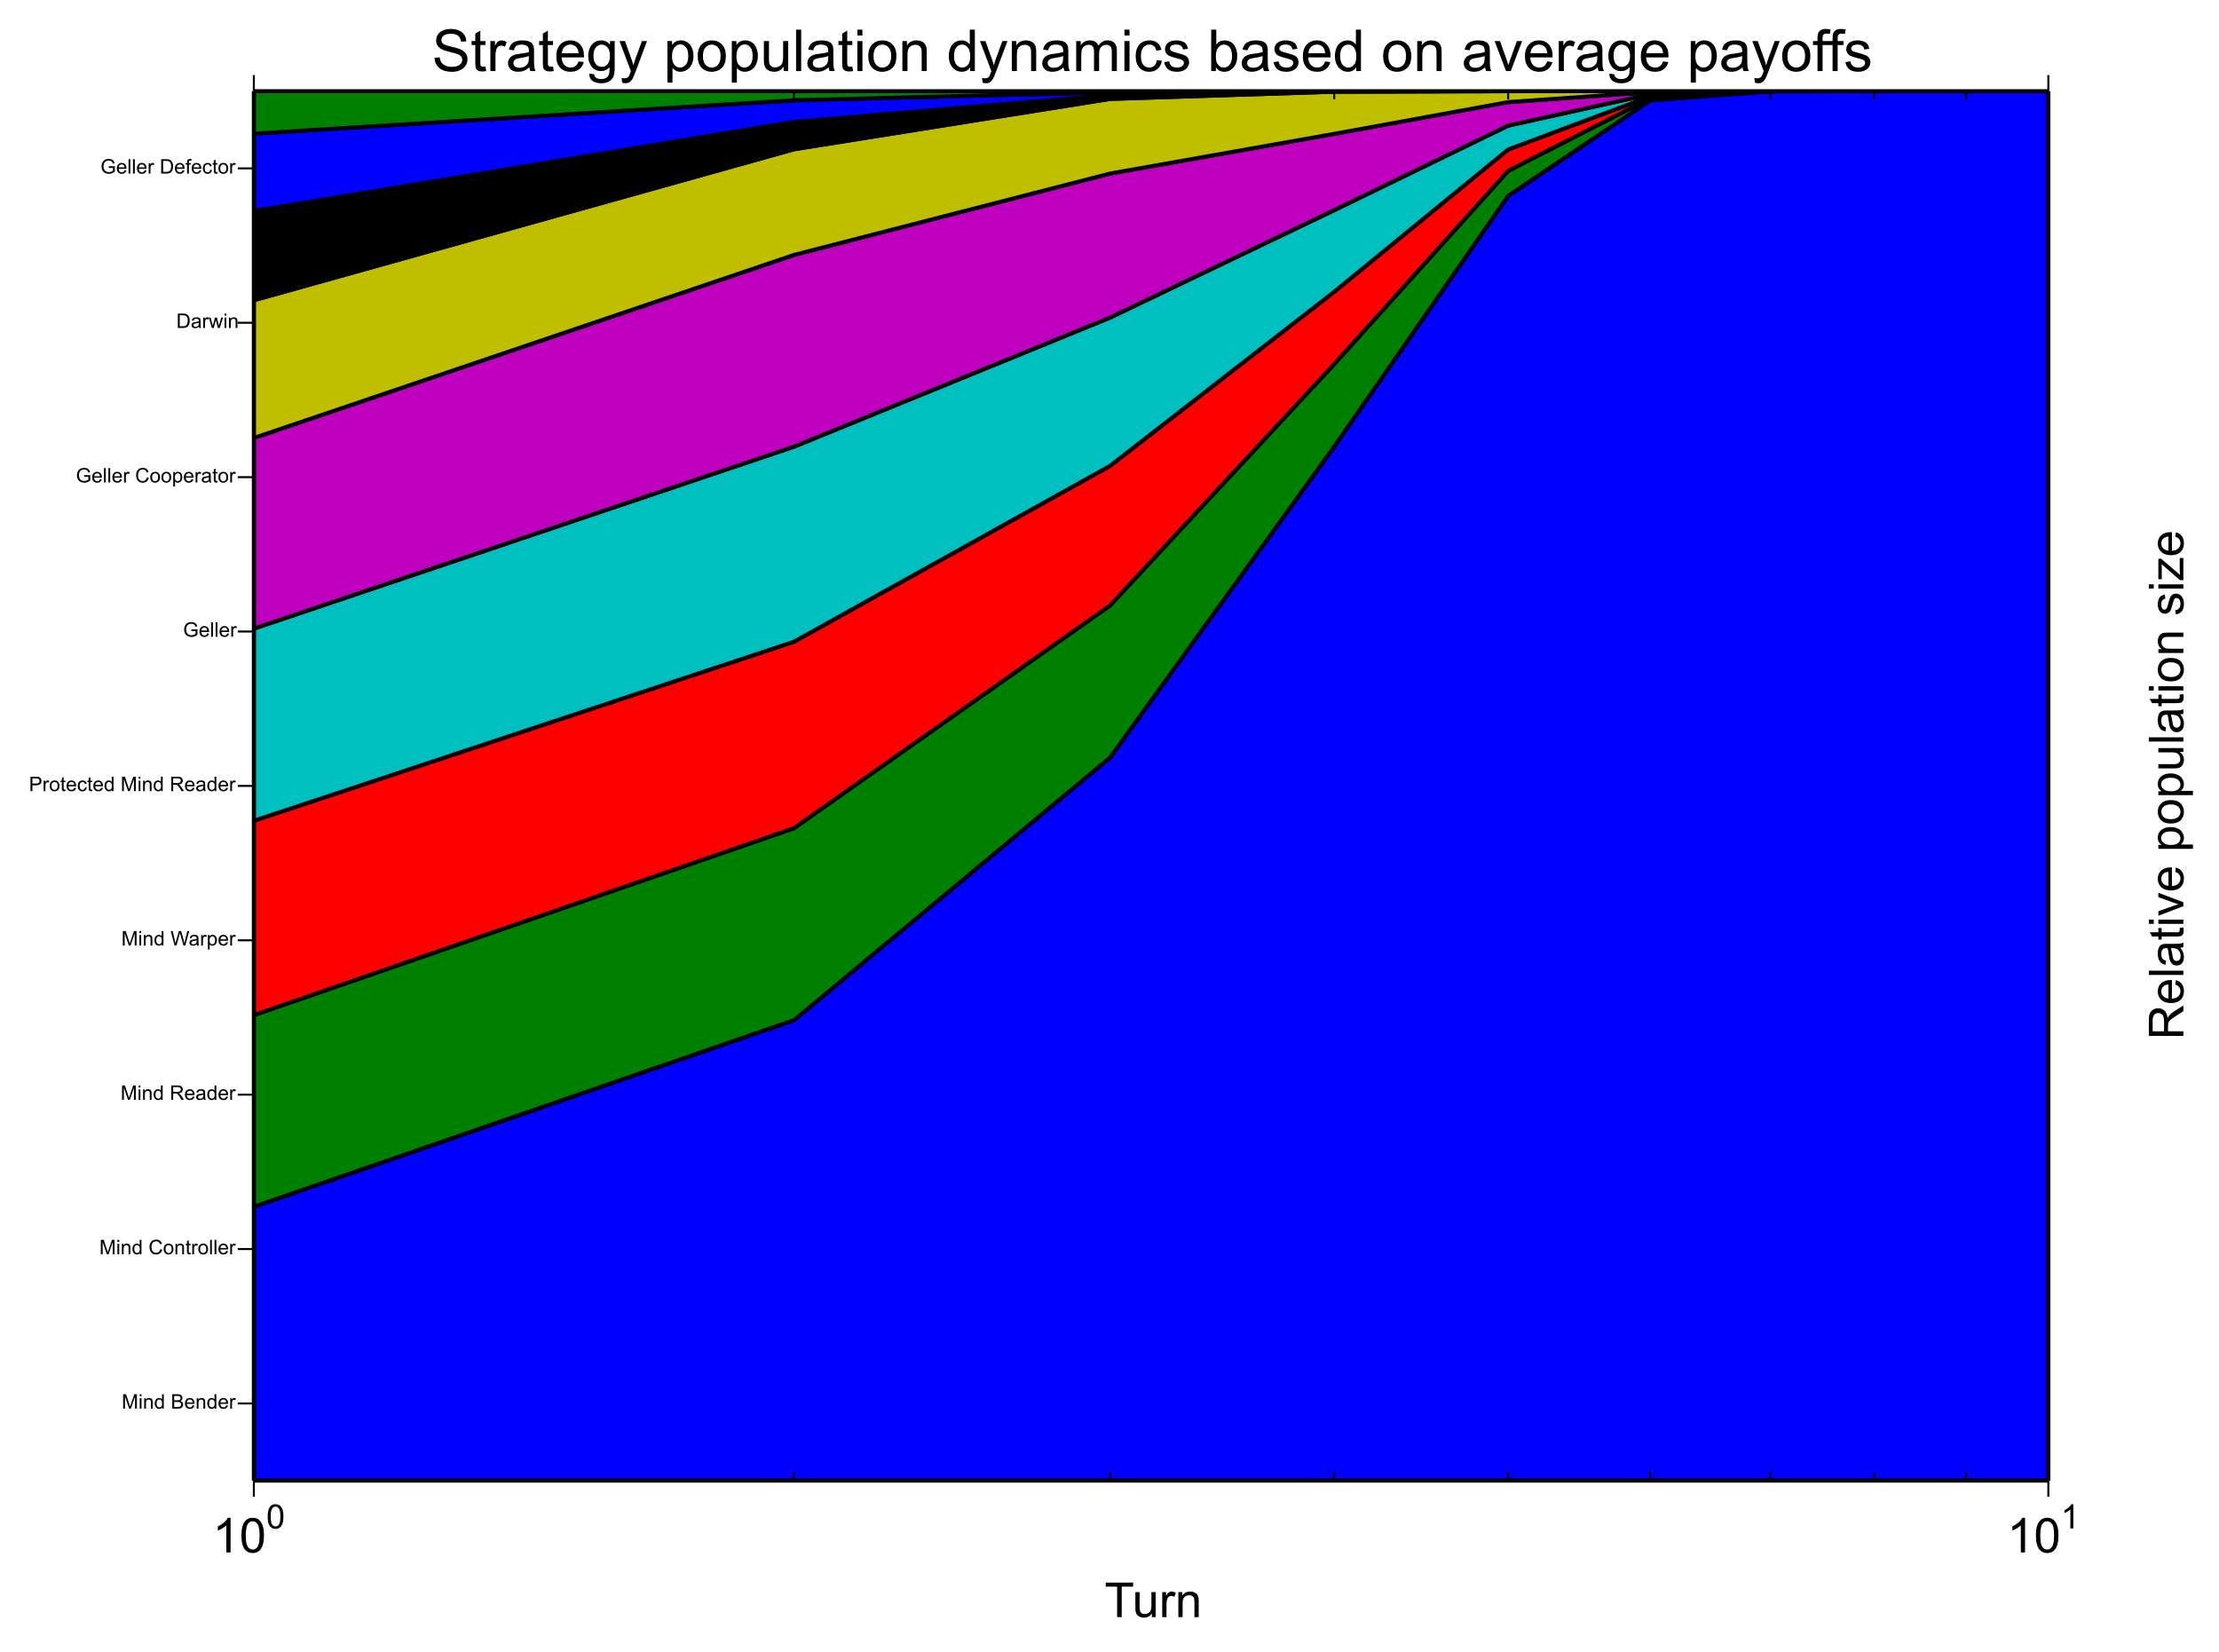 <?xml version="1.0" encoding="utf-8" standalone="no"?>
<!DOCTYPE svg PUBLIC "-//W3C//DTD SVG 1.1//EN"
  "http://www.w3.org/Graphics/SVG/1.1/DTD/svg11.dtd">
<!-- Created with matplotlib (http://matplotlib.org/) -->
<svg height="411pt" version="1.1" viewBox="0 0 552 411" width="552pt" xmlns="http://www.w3.org/2000/svg" xmlns:xlink="http://www.w3.org/1999/xlink">
 <defs>
  <style type="text/css">
*{stroke-linecap:butt;stroke-linejoin:round;}
  </style>
 </defs>
 <g id="figure_1">
  <g id="patch_1">
   <path d="
M0 411.817
L552.72 411.817
L552.72 0
L0 0
z
" style="fill:#ffffff;"/>
  </g>
  <g id="axes_1">
   <g id="patch_2">
    <path d="
M63.145 368.283
L509.545 368.283
L509.545 22.683
L63.145 22.683
z
" style="fill:#ffffff;"/>
   </g>
   <g id="PolyCollection_1">
    <defs>
     <path d="
M63.145 -43.534
L63.145 -43.534
L197.525 -43.534
L276.132 -43.534
L331.905 -43.534
L375.165 -43.534
L410.512 -43.534
L440.397 -43.534
L466.285 -43.534
L489.119 -43.534
L509.545 -43.534
L509.545 -389.134
L509.545 -389.134
L489.119 -389.134
L466.285 -389.134
L440.397 -389.117
L410.512 -386.849
L375.165 -363.099
L331.905 -300.723
L276.132 -223.374
L197.525 -158.075
L63.145 -111.655
z
" id="C0_0_e5453a6e38"/>
    </defs>
    <g clip-path="url(#p63019da60c)">
     <use style="fill:#0000ff;stroke:#000000;" x="0.0" xlink:href="#C0_0_e5453a6e38" y="411.817"/>
    </g>
   </g>
   <g id="PolyCollection_2">
    <defs>
     <path d="
M63.145 -111.655
L63.145 -111.655
L197.525 -158.075
L276.132 -223.374
L331.905 -300.723
L375.165 -363.099
L410.512 -386.849
L440.397 -389.117
L466.285 -389.134
L489.119 -389.134
L509.545 -389.134
L509.545 -389.134
L509.545 -389.134
L489.119 -389.134
L466.285 -389.134
L440.397 -389.121
L410.512 -387.384
L375.165 -369.313
L331.905 -321.261
L276.132 -261.211
L197.525 -205.823
L63.145 -159.322
z
" id="C1_0_51e14f66ff"/>
    </defs>
    <g clip-path="url(#p63019da60c)">
     <use style="fill:#008000;stroke:#000000;" x="0.0" xlink:href="#C1_0_51e14f66ff" y="411.817"/>
    </g>
   </g>
   <g id="PolyCollection_3">
    <defs>
     <path d="
M63.145 -159.322
L63.145 -159.322
L197.525 -205.823
L276.132 -261.211
L331.905 -321.261
L375.165 -369.313
L410.512 -387.384
L440.397 -389.121
L466.285 -389.134
L489.119 -389.134
L509.545 -389.134
L509.545 -389.134
L509.545 -389.134
L489.119 -389.134
L466.285 -389.134
L440.397 -389.125
L410.512 -387.859
L375.165 -374.628
L331.905 -339.246
L276.132 -295.939
L197.525 -252.202
L63.145 -207.664
z
" id="C2_0_44497f270b"/>
    </defs>
    <g clip-path="url(#p63019da60c)">
     <use style="fill:#ff0000;stroke:#000000;" x="0.0" xlink:href="#C2_0_44497f270b" y="411.817"/>
    </g>
   </g>
   <g id="PolyCollection_4">
    <defs>
     <path d="
M63.145 -207.664
L63.145 -207.664
L197.525 -252.202
L276.132 -295.939
L331.905 -339.246
L375.165 -374.628
L410.512 -387.859
L440.397 -389.125
L466.285 -389.134
L489.119 -389.134
L509.545 -389.134
L509.545 -389.134
L509.545 -389.134
L489.119 -389.134
L466.285 -389.134
L440.397 -389.129
L410.512 -388.379
L375.165 -380.562
L331.905 -359.539
L276.132 -332.807
L197.525 -300.71
L63.145 -255.448
z
" id="C3_0_5a55902396"/>
    </defs>
    <g clip-path="url(#p63019da60c)">
     <use style="fill:#00bfbf;stroke:#000000;" x="0.0" xlink:href="#C3_0_5a55902396" y="411.817"/>
    </g>
   </g>
   <g id="PolyCollection_5">
    <defs>
     <path d="
M63.145 -255.448
L63.145 -255.448
L197.525 -300.71
L276.132 -332.807
L331.905 -359.539
L375.165 -380.562
L410.512 -388.379
L440.397 -389.129
L466.285 -389.134
L489.119 -389.134
L509.545 -389.134
L509.545 -389.134
L509.545 -389.134
L489.119 -389.134
L466.285 -389.134
L440.397 -389.133
L410.512 -388.901
L375.165 -386.42
L331.905 -378.525
L276.132 -368.649
L197.525 -348.412
L63.145 -302.88
z
" id="C4_0_2b410c09b3"/>
    </defs>
    <g clip-path="url(#p63019da60c)">
     <use style="fill:#bf00bf;stroke:#000000;" x="0.0" xlink:href="#C4_0_2b410c09b3" y="411.817"/>
    </g>
   </g>
   <g id="PolyCollection_6">
    <defs>
     <path d="
M63.145 -302.88
L63.145 -302.88
L197.525 -348.412
L276.132 -368.649
L331.905 -378.525
L375.165 -386.42
L410.512 -388.901
L440.397 -389.133
L466.285 -389.134
L489.119 -389.134
L509.545 -389.134
L509.545 -389.134
L509.545 -389.134
L489.119 -389.134
L466.285 -389.134
L440.397 -389.134
L410.512 -389.134
L375.165 -389.13
L331.905 -389.009
L276.132 -387.216
L197.525 -374.693
L63.145 -337.132
z
" id="C5_0_9f25d9fcc9"/>
    </defs>
    <g clip-path="url(#p63019da60c)">
     <use style="fill:#bfbf00;stroke:#000000;" x="0.0" xlink:href="#C5_0_9f25d9fcc9" y="411.817"/>
    </g>
   </g>
   <g id="PolyCollection_7">
    <defs>
     <path d="
M63.145 -337.132
L63.145 -337.132
L197.525 -374.693
L276.132 -387.216
L331.905 -389.009
L375.165 -389.13
L410.512 -389.134
L440.397 -389.134
L466.285 -389.134
L489.119 -389.134
L509.545 -389.134
L509.545 -389.134
L509.545 -389.134
L489.119 -389.134
L466.285 -389.134
L440.397 -389.134
L410.512 -389.134
L375.165 -389.132
L331.905 -389.074
L276.132 -388.156
L197.525 -381.5
L63.145 -359.315
z
" id="C6_0_28ec4765f2"/>
    </defs>
    <g clip-path="url(#p63019da60c)">
     <use style="stroke:#000000;" x="0.0" xlink:href="#C6_0_28ec4765f2" y="411.817"/>
    </g>
   </g>
   <g id="PolyCollection_8">
    <defs>
     <path d="
M63.145 -359.315
L63.145 -359.315
L197.525 -381.5
L276.132 -388.156
L331.905 -389.074
L375.165 -389.132
L410.512 -389.134
L440.397 -389.134
L466.285 -389.134
L489.119 -389.134
L509.545 -389.134
L509.545 -389.134
L509.545 -389.134
L489.119 -389.134
L466.285 -389.134
L440.397 -389.134
L410.512 -389.134
L375.165 -389.134
L331.905 -389.124
L276.132 -388.872
L197.525 -386.881
L63.145 -378.571
z
" id="C7_0_5c79eea94f"/>
    </defs>
    <g clip-path="url(#p63019da60c)">
     <use style="fill:#0000ff;stroke:#000000;" x="0.0" xlink:href="#C7_0_5c79eea94f" y="411.817"/>
    </g>
   </g>
   <g id="PolyCollection_9">
    <defs>
     <path d="
M63.145 -378.571
L63.145 -378.571
L197.525 -386.881
L276.132 -388.872
L331.905 -389.124
L375.165 -389.134
L410.512 -389.134
L440.397 -389.134
L466.285 -389.134
L489.119 -389.134
L509.545 -389.134
L509.545 -389.134
L509.545 -389.134
L489.119 -389.134
L466.285 -389.134
L440.397 -389.134
L410.512 -389.134
L375.165 -389.134
L331.905 -389.134
L276.132 -389.134
L197.525 -389.134
L63.145 -389.134
z
" id="C8_0_eb5059c9b2"/>
    </defs>
    <g clip-path="url(#p63019da60c)">
     <use style="fill:#008000;stroke:#000000;" x="0.0" xlink:href="#C8_0_eb5059c9b2" y="411.817"/>
    </g>
   </g>
   <g id="matplotlib.axis_1">
    <g id="xtick_1">
     <g id="line2d_1">
      <defs>
       <path d="
M0 0
L0 4" id="m741efc42ff" style="stroke:#000000;stroke-width:0.5;"/>
      </defs>
      <g>
       <use style="stroke:#000000;stroke-width:0.5;" x="63.145" xlink:href="#m741efc42ff" y="368.283"/>
      </g>
     </g>
     <g id="line2d_2">
      <defs>
       <path d="
M0 0
L0 -4" id="m93b0483c22" style="stroke:#000000;stroke-width:0.5;"/>
      </defs>
      <g>
       <use style="stroke:#000000;stroke-width:0.5;" x="63.145" xlink:href="#m93b0483c22" y="22.683"/>
      </g>
     </g>
     <g id="text_1">
      <!-- $\mathdefault{10^{0}}$ -->
      <defs>
       <path d="
M4.156 35.297
Q4.156 48 6.766 55.734
Q9.375 63.484 14.516 67.672
Q19.672 71.875 27.484 71.875
Q33.25 71.875 37.594 69.547
Q41.938 67.234 44.766 62.859
Q47.609 58.5 49.219 52.219
Q50.828 45.953 50.828 35.297
Q50.828 22.703 48.234 14.969
Q45.656 7.234 40.5 3
Q35.359 -1.219 27.484 -1.219
Q17.141 -1.219 11.234 6.203
Q4.156 15.141 4.156 35.297
M13.188 35.297
Q13.188 17.672 17.312 11.828
Q21.438 6 27.484 6
Q33.547 6 37.672 11.859
Q41.797 17.719 41.797 35.297
Q41.797 52.984 37.672 58.781
Q33.547 64.594 27.391 64.594
Q21.344 64.594 17.719 59.469
Q13.188 52.938 13.188 35.297" id="ArialMT-30"/>
       <path d="
M37.25 0
L28.469 0
L28.469 56
Q25.297 52.984 20.141 49.953
Q14.984 46.922 10.891 45.406
L10.891 53.906
Q18.266 57.375 23.781 62.297
Q29.297 67.234 31.594 71.875
L37.25 71.875
z
" id="ArialMT-31"/>
      </defs>
      <g transform="translate(52.885 386.258)scale(0.12 -0.12)">
       <use transform="translate(0.0 0.906)" xlink:href="#ArialMT-31"/>
       <use transform="translate(55.615 0.906)" xlink:href="#ArialMT-30"/>
       <use transform="translate(111.23 50.688)scale(0.7)" xlink:href="#ArialMT-30"/>
      </g>
     </g>
    </g>
    <g id="xtick_2">
     <g id="line2d_3">
      <g>
       <use style="stroke:#000000;stroke-width:0.5;" x="509.545" xlink:href="#m741efc42ff" y="368.283"/>
      </g>
     </g>
     <g id="line2d_4">
      <g>
       <use style="stroke:#000000;stroke-width:0.5;" x="509.545" xlink:href="#m93b0483c22" y="22.683"/>
      </g>
     </g>
     <g id="text_2">
      <!-- $\mathdefault{10^{1}}$ -->
      <g transform="translate(499.285 386.258)scale(0.12 -0.12)">
       <use transform="translate(0.0 0.906)" xlink:href="#ArialMT-31"/>
       <use transform="translate(55.615 0.906)" xlink:href="#ArialMT-30"/>
       <use transform="translate(111.23 50.688)scale(0.7)" xlink:href="#ArialMT-31"/>
      </g>
     </g>
    </g>
    <g id="xtick_3">
     <g id="line2d_5">
      <defs>
       <path d="
M0 0
L0 -2" id="m177f7580d0" style="stroke:#000000;stroke-width:0.5;"/>
      </defs>
      <g>
       <use style="stroke:#000000;stroke-width:0.5;" x="197.525" xlink:href="#m177f7580d0" y="368.283"/>
      </g>
     </g>
     <g id="line2d_6">
      <defs>
       <path d="
M0 0
L0 2" id="m5284c7e2a0" style="stroke:#000000;stroke-width:0.5;"/>
      </defs>
      <g>
       <use style="stroke:#000000;stroke-width:0.5;" x="197.525" xlink:href="#m5284c7e2a0" y="22.683"/>
      </g>
     </g>
    </g>
    <g id="xtick_4">
     <g id="line2d_7">
      <g>
       <use style="stroke:#000000;stroke-width:0.5;" x="276.132" xlink:href="#m177f7580d0" y="368.283"/>
      </g>
     </g>
     <g id="line2d_8">
      <g>
       <use style="stroke:#000000;stroke-width:0.5;" x="276.132" xlink:href="#m5284c7e2a0" y="22.683"/>
      </g>
     </g>
    </g>
    <g id="xtick_5">
     <g id="line2d_9">
      <g>
       <use style="stroke:#000000;stroke-width:0.5;" x="331.905" xlink:href="#m177f7580d0" y="368.283"/>
      </g>
     </g>
     <g id="line2d_10">
      <g>
       <use style="stroke:#000000;stroke-width:0.5;" x="331.905" xlink:href="#m5284c7e2a0" y="22.683"/>
      </g>
     </g>
    </g>
    <g id="xtick_6">
     <g id="line2d_11">
      <g>
       <use style="stroke:#000000;stroke-width:0.5;" x="375.165" xlink:href="#m177f7580d0" y="368.283"/>
      </g>
     </g>
     <g id="line2d_12">
      <g>
       <use style="stroke:#000000;stroke-width:0.5;" x="375.165" xlink:href="#m5284c7e2a0" y="22.683"/>
      </g>
     </g>
    </g>
    <g id="xtick_7">
     <g id="line2d_13">
      <g>
       <use style="stroke:#000000;stroke-width:0.5;" x="410.512" xlink:href="#m177f7580d0" y="368.283"/>
      </g>
     </g>
     <g id="line2d_14">
      <g>
       <use style="stroke:#000000;stroke-width:0.5;" x="410.512" xlink:href="#m5284c7e2a0" y="22.683"/>
      </g>
     </g>
    </g>
    <g id="xtick_8">
     <g id="line2d_15">
      <g>
       <use style="stroke:#000000;stroke-width:0.5;" x="440.397" xlink:href="#m177f7580d0" y="368.283"/>
      </g>
     </g>
     <g id="line2d_16">
      <g>
       <use style="stroke:#000000;stroke-width:0.5;" x="440.397" xlink:href="#m5284c7e2a0" y="22.683"/>
      </g>
     </g>
    </g>
    <g id="xtick_9">
     <g id="line2d_17">
      <g>
       <use style="stroke:#000000;stroke-width:0.5;" x="466.285" xlink:href="#m177f7580d0" y="368.283"/>
      </g>
     </g>
     <g id="line2d_18">
      <g>
       <use style="stroke:#000000;stroke-width:0.5;" x="466.285" xlink:href="#m5284c7e2a0" y="22.683"/>
      </g>
     </g>
    </g>
    <g id="xtick_10">
     <g id="line2d_19">
      <g>
       <use style="stroke:#000000;stroke-width:0.5;" x="489.119" xlink:href="#m177f7580d0" y="368.283"/>
      </g>
     </g>
     <g id="line2d_20">
      <g>
       <use style="stroke:#000000;stroke-width:0.5;" x="489.119" xlink:href="#m5284c7e2a0" y="22.683"/>
      </g>
     </g>
    </g>
    <g id="text_3">
     <!-- Turn -->
     <defs>
      <path d="
M6.594 0
L6.594 51.859
L14.5 51.859
L14.5 44.484
Q20.219 53.031 31 53.031
Q35.688 53.031 39.625 51.344
Q43.562 49.656 45.516 46.922
Q47.469 44.188 48.25 40.438
Q48.734 37.984 48.734 31.891
L48.734 0
L39.938 0
L39.938 31.547
Q39.938 36.922 38.906 39.578
Q37.891 42.234 35.281 43.812
Q32.672 45.406 29.156 45.406
Q23.531 45.406 19.453 41.844
Q15.375 38.281 15.375 28.328
L15.375 0
z
" id="ArialMT-6e"/>
      <path d="
M40.578 0
L40.578 7.625
Q34.516 -1.172 24.125 -1.172
Q19.531 -1.172 15.547 0.578
Q11.578 2.344 9.641 5
Q7.719 7.672 6.938 11.531
Q6.391 14.109 6.391 19.734
L6.391 51.859
L15.188 51.859
L15.188 23.094
Q15.188 16.219 15.719 13.812
Q16.547 10.359 19.234 8.375
Q21.922 6.391 25.875 6.391
Q29.828 6.391 33.297 8.422
Q36.766 10.453 38.203 13.938
Q39.656 17.438 39.656 24.078
L39.656 51.859
L48.438 51.859
L48.438 0
z
" id="ArialMT-75"/>
      <path d="
M6.5 0
L6.5 51.859
L14.406 51.859
L14.406 44
Q17.438 49.516 20 51.266
Q22.562 53.031 25.641 53.031
Q30.078 53.031 34.672 50.203
L31.641 42.047
Q28.422 43.953 25.203 43.953
Q22.312 43.953 20.016 42.219
Q17.719 40.484 16.75 37.406
Q15.281 32.719 15.281 27.156
L15.281 0
z
" id="ArialMT-72"/>
      <path d="
M25.922 0
L25.922 63.141
L2.344 63.141
L2.344 71.578
L59.078 71.578
L59.078 63.141
L35.406 63.141
L35.406 0
z
" id="ArialMT-54"/>
     </defs>
     <g transform="translate(274.788 402.232)scale(0.12 -0.12)">
      <use xlink:href="#ArialMT-54"/>
      <use x="57.334" xlink:href="#ArialMT-75"/>
      <use x="112.949" xlink:href="#ArialMT-72"/>
      <use x="146.25" xlink:href="#ArialMT-6e"/>
     </g>
    </g>
   </g>
   <g id="matplotlib.axis_2">
    <g id="ytick_1">
     <g id="line2d_21">
      <defs>
       <path d="
M0 0
L-4 0" id="mcb0005524f" style="stroke:#000000;stroke-width:0.5;"/>
      </defs>
      <g>
       <use style="stroke:#000000;stroke-width:0.5;" x="63.145" xlink:href="#mcb0005524f" y="349.083"/>
      </g>
     </g>
    </g>
    <g id="ytick_2">
     <g id="line2d_22">
      <g>
       <use style="stroke:#000000;stroke-width:0.5;" x="63.145" xlink:href="#mcb0005524f" y="310.683"/>
      </g>
     </g>
    </g>
    <g id="ytick_3">
     <g id="line2d_23">
      <g>
       <use style="stroke:#000000;stroke-width:0.5;" x="63.145" xlink:href="#mcb0005524f" y="272.283"/>
      </g>
     </g>
    </g>
    <g id="ytick_4">
     <g id="line2d_24">
      <g>
       <use style="stroke:#000000;stroke-width:0.5;" x="63.145" xlink:href="#mcb0005524f" y="233.883"/>
      </g>
     </g>
    </g>
    <g id="ytick_5">
     <g id="line2d_25">
      <g>
       <use style="stroke:#000000;stroke-width:0.5;" x="63.145" xlink:href="#mcb0005524f" y="195.483"/>
      </g>
     </g>
    </g>
    <g id="ytick_6">
     <g id="line2d_26">
      <g>
       <use style="stroke:#000000;stroke-width:0.5;" x="63.145" xlink:href="#mcb0005524f" y="157.083"/>
      </g>
     </g>
    </g>
    <g id="ytick_7">
     <g id="line2d_27">
      <g>
       <use style="stroke:#000000;stroke-width:0.5;" x="63.145" xlink:href="#mcb0005524f" y="118.683"/>
      </g>
     </g>
    </g>
    <g id="ytick_8">
     <g id="line2d_28">
      <g>
       <use style="stroke:#000000;stroke-width:0.5;" x="63.145" xlink:href="#mcb0005524f" y="80.283"/>
      </g>
     </g>
    </g>
    <g id="ytick_9">
     <g id="line2d_29">
      <g>
       <use style="stroke:#000000;stroke-width:0.5;" x="63.145" xlink:href="#mcb0005524f" y="41.883"/>
      </g>
     </g>
    </g>
    <g id="text_4">
     <!-- Relative population size -->
     <defs>
      <path d="
M40.438 6.391
Q35.547 2.25 31.031 0.531
Q26.516 -1.172 21.344 -1.172
Q12.797 -1.172 8.203 3
Q3.609 7.172 3.609 13.672
Q3.609 17.484 5.344 20.625
Q7.078 23.781 9.891 25.688
Q12.703 27.594 16.219 28.562
Q18.797 29.25 24.031 29.891
Q34.672 31.156 39.703 32.906
Q39.75 34.719 39.75 35.203
Q39.75 40.578 37.25 42.781
Q33.891 45.75 27.25 45.75
Q21.047 45.75 18.094 43.578
Q15.141 41.406 13.719 35.891
L5.125 37.062
Q6.297 42.578 8.984 45.969
Q11.672 49.359 16.75 51.188
Q21.828 53.031 28.516 53.031
Q35.156 53.031 39.297 51.469
Q43.453 49.906 45.406 47.531
Q47.359 45.172 48.141 41.547
Q48.578 39.312 48.578 33.453
L48.578 21.734
Q48.578 9.469 49.141 6.219
Q49.703 2.984 51.375 0
L42.188 0
Q40.828 2.734 40.438 6.391
M39.703 26.031
Q34.906 24.078 25.344 22.703
Q19.922 21.922 17.672 20.938
Q15.438 19.969 14.203 18.094
Q12.984 16.219 12.984 13.922
Q12.984 10.406 15.641 8.062
Q18.312 5.719 23.438 5.719
Q28.516 5.719 32.469 7.938
Q36.422 10.156 38.281 14.016
Q39.703 17 39.703 22.797
z
" id="ArialMT-61"/>
      <path d="
M42.094 16.703
L51.172 15.578
Q49.031 7.625 43.219 3.219
Q37.406 -1.172 28.375 -1.172
Q17 -1.172 10.328 5.828
Q3.656 12.844 3.656 25.484
Q3.656 38.578 10.391 45.797
Q17.141 53.031 27.875 53.031
Q38.281 53.031 44.875 45.953
Q51.469 38.875 51.469 26.031
Q51.469 25.25 51.422 23.688
L12.75 23.688
Q13.234 15.141 17.578 10.594
Q21.922 6.062 28.422 6.062
Q33.25 6.062 36.672 8.594
Q40.094 11.141 42.094 16.703
M13.234 30.906
L42.188 30.906
Q41.609 37.453 38.875 40.719
Q34.672 45.797 27.984 45.797
Q21.922 45.797 17.797 41.75
Q13.672 37.703 13.234 30.906" id="ArialMT-65"/>
      <path d="
M1.953 0
L1.953 7.125
L34.969 45.016
Q29.344 44.734 25.047 44.734
L3.906 44.734
L3.906 51.859
L46.297 51.859
L46.297 46.047
L18.219 13.141
L12.797 7.125
Q18.703 7.562 23.875 7.562
L47.859 7.562
L47.859 0
z
" id="ArialMT-7a"/>
      <path d="
M7.859 0
L7.859 71.578
L39.594 71.578
Q49.172 71.578 54.141 69.641
Q59.125 67.719 62.109 62.828
Q65.094 57.953 65.094 52.047
Q65.094 44.438 60.156 39.203
Q55.219 33.984 44.922 32.562
Q48.688 30.766 50.641 29
Q54.781 25.203 58.5 19.484
L70.953 0
L59.031 0
L49.562 14.891
Q45.406 21.344 42.719 24.75
Q40.047 28.172 37.922 29.531
Q35.797 30.906 33.594 31.453
Q31.984 31.781 28.328 31.781
L17.328 31.781
L17.328 0
z

M17.328 39.984
L37.703 39.984
Q44.188 39.984 47.844 41.328
Q51.516 42.672 53.422 45.625
Q55.328 48.578 55.328 52.047
Q55.328 57.125 51.641 60.391
Q47.953 63.672 39.984 63.672
L17.328 63.672
z
" id="ArialMT-52"/>
      <path d="
M6.641 61.469
L6.641 71.578
L15.438 71.578
L15.438 61.469
z

M6.641 0
L6.641 51.859
L15.438 51.859
L15.438 0
z
" id="ArialMT-69"/>
      <path d="
M6.594 -19.875
L6.594 51.859
L14.594 51.859
L14.594 45.125
Q17.438 49.078 21 51.047
Q24.562 53.031 29.641 53.031
Q36.281 53.031 41.359 49.609
Q46.438 46.188 49.016 39.953
Q51.609 33.734 51.609 26.312
Q51.609 18.359 48.75 11.984
Q45.906 5.609 40.453 2.219
Q35.016 -1.172 29 -1.172
Q24.609 -1.172 21.109 0.688
Q17.625 2.547 15.375 5.375
L15.375 -19.875
z

M14.547 25.641
Q14.547 15.625 18.594 10.844
Q22.656 6.062 28.422 6.062
Q34.281 6.062 38.453 11.016
Q42.625 15.969 42.625 26.375
Q42.625 36.281 38.547 41.203
Q34.469 46.141 28.812 46.141
Q23.188 46.141 18.859 40.891
Q14.547 35.641 14.547 25.641" id="ArialMT-70"/>
      <path d="
M3.078 15.484
L11.766 16.844
Q12.5 11.625 15.844 8.844
Q19.188 6.062 25.203 6.062
Q31.25 6.062 34.172 8.516
Q37.109 10.984 37.109 14.312
Q37.109 17.281 34.516 19
Q32.719 20.172 25.531 21.969
Q15.875 24.422 12.141 26.203
Q8.406 27.984 6.469 31.125
Q4.547 34.281 4.547 38.094
Q4.547 41.547 6.125 44.5
Q7.719 47.469 10.453 49.422
Q12.5 50.922 16.031 51.969
Q19.578 53.031 23.641 53.031
Q29.734 53.031 34.344 51.266
Q38.969 49.516 41.156 46.5
Q43.359 43.5 44.188 38.484
L35.594 37.312
Q35.016 41.312 32.203 43.547
Q29.391 45.797 24.266 45.797
Q18.219 45.797 15.625 43.797
Q13.031 41.797 13.031 39.109
Q13.031 37.406 14.109 36.031
Q15.188 34.625 17.484 33.688
Q18.797 33.203 25.25 31.453
Q34.578 28.953 38.25 27.359
Q41.938 25.781 44.031 22.75
Q46.141 19.734 46.141 15.234
Q46.141 10.844 43.578 6.953
Q41.016 3.078 36.172 0.953
Q31.344 -1.172 25.25 -1.172
Q15.141 -1.172 9.844 3.031
Q4.547 7.234 3.078 15.484" id="ArialMT-73"/>
      <path d="
M6.391 0
L6.391 71.578
L15.188 71.578
L15.188 0
z
" id="ArialMT-6c"/>
      <path d="
M25.781 7.859
L27.047 0.094
Q23.344 -0.688 20.406 -0.688
Q15.625 -0.688 12.984 0.828
Q10.359 2.344 9.281 4.812
Q8.203 7.281 8.203 15.188
L8.203 45.016
L1.766 45.016
L1.766 51.859
L8.203 51.859
L8.203 64.703
L16.938 69.969
L16.938 51.859
L25.781 51.859
L25.781 45.016
L16.938 45.016
L16.938 14.703
Q16.938 10.938 17.406 9.859
Q17.875 8.797 18.922 8.156
Q19.969 7.516 21.922 7.516
Q23.391 7.516 25.781 7.859" id="ArialMT-74"/>
      <path d="
M3.328 25.922
Q3.328 40.328 11.328 47.266
Q18.016 53.031 27.641 53.031
Q38.328 53.031 45.109 46.016
Q51.906 39.016 51.906 26.656
Q51.906 16.656 48.906 10.906
Q45.906 5.172 40.156 2
Q34.422 -1.172 27.641 -1.172
Q16.75 -1.172 10.031 5.812
Q3.328 12.797 3.328 25.922
M12.359 25.922
Q12.359 15.969 16.703 11.016
Q21.047 6.062 27.641 6.062
Q34.188 6.062 38.531 11.031
Q42.875 16.016 42.875 26.219
Q42.875 35.844 38.5 40.797
Q34.125 45.75 27.641 45.75
Q21.047 45.75 16.703 40.812
Q12.359 35.891 12.359 25.922" id="ArialMT-6f"/>
      <path d="
M21 0
L1.266 51.859
L10.547 51.859
L21.688 20.797
Q23.484 15.766 25 10.359
Q26.172 14.453 28.266 20.219
L39.797 51.859
L48.828 51.859
L29.203 0
z
" id="ArialMT-76"/>
      <path id="ArialMT-20"/>
     </defs>
     <g transform="translate(543.135 258.603)rotate(-90.0)scale(0.12 -0.12)">
      <use xlink:href="#ArialMT-52"/>
      <use x="72.217" xlink:href="#ArialMT-65"/>
      <use x="127.832" xlink:href="#ArialMT-6c"/>
      <use x="150.049" xlink:href="#ArialMT-61"/>
      <use x="205.664" xlink:href="#ArialMT-74"/>
      <use x="233.447" xlink:href="#ArialMT-69"/>
      <use x="255.664" xlink:href="#ArialMT-76"/>
      <use x="305.664" xlink:href="#ArialMT-65"/>
      <use x="361.279" xlink:href="#ArialMT-20"/>
      <use x="389.062" xlink:href="#ArialMT-70"/>
      <use x="444.678" xlink:href="#ArialMT-6f"/>
      <use x="500.293" xlink:href="#ArialMT-70"/>
      <use x="555.908" xlink:href="#ArialMT-75"/>
      <use x="611.523" xlink:href="#ArialMT-6c"/>
      <use x="633.74" xlink:href="#ArialMT-61"/>
      <use x="689.355" xlink:href="#ArialMT-74"/>
      <use x="717.139" xlink:href="#ArialMT-69"/>
      <use x="739.355" xlink:href="#ArialMT-6f"/>
      <use x="794.971" xlink:href="#ArialMT-6e"/>
      <use x="850.586" xlink:href="#ArialMT-20"/>
      <use x="878.369" xlink:href="#ArialMT-73"/>
      <use x="928.369" xlink:href="#ArialMT-69"/>
      <use x="950.586" xlink:href="#ArialMT-7a"/>
      <use x="1000.586" xlink:href="#ArialMT-65"/>
     </g>
    </g>
   </g>
   <g id="patch_3">
    <path d="
M63.145 22.683
L509.545 22.683" style="fill:none;stroke:#000000;"/>
   </g>
   <g id="patch_4">
    <path d="
M509.545 368.283
L509.545 22.683" style="fill:none;stroke:#000000;"/>
   </g>
   <g id="patch_5">
    <path d="
M63.145 368.283
L509.545 368.283" style="fill:none;stroke:#000000;"/>
   </g>
   <g id="patch_6">
    <path d="
M63.145 368.283
L63.145 22.683" style="fill:none;stroke:#000000;"/>
   </g>
   <g id="text_5">
    <!-- Mind Bender -->
    <defs>
     <path d="
M7.328 0
L7.328 71.578
L34.188 71.578
Q42.391 71.578 47.344 69.406
Q52.297 67.234 55.094 62.719
Q57.906 58.203 57.906 53.266
Q57.906 48.688 55.422 44.625
Q52.938 40.578 47.906 38.094
Q54.391 36.188 57.875 31.594
Q61.375 27 61.375 20.75
Q61.375 15.719 59.25 11.391
Q57.125 7.078 54 4.734
Q50.875 2.391 46.156 1.188
Q41.453 0 34.625 0
z

M16.797 41.5
L32.281 41.5
Q38.578 41.5 41.312 42.328
Q44.922 43.406 46.75 45.891
Q48.578 48.391 48.578 52.156
Q48.578 55.719 46.875 58.422
Q45.172 61.141 41.984 62.141
Q38.812 63.141 31.109 63.141
L16.797 63.141
z

M16.797 8.453
L34.625 8.453
Q39.203 8.453 41.062 8.797
Q44.344 9.375 46.531 10.734
Q48.734 12.109 50.141 14.719
Q51.562 17.328 51.562 20.75
Q51.562 24.75 49.516 27.703
Q47.469 30.672 43.828 31.859
Q40.188 33.062 33.344 33.062
L16.797 33.062
z
" id="ArialMT-42"/>
     <path d="
M7.422 0
L7.422 71.578
L21.688 71.578
L38.625 20.906
Q40.969 13.812 42.047 10.297
Q43.266 14.203 45.844 21.781
L62.984 71.578
L75.734 71.578
L75.734 0
L66.609 0
L66.609 59.906
L45.797 0
L37.25 0
L16.547 60.938
L16.547 0
z
" id="ArialMT-4d"/>
     <path d="
M40.234 0
L40.234 6.547
Q35.297 -1.172 25.734 -1.172
Q19.531 -1.172 14.328 2.25
Q9.125 5.672 6.266 11.797
Q3.422 17.922 3.422 25.875
Q3.422 33.641 6 39.969
Q8.594 46.297 13.766 49.656
Q18.953 53.031 25.344 53.031
Q30.031 53.031 33.688 51.047
Q37.359 49.078 39.656 45.906
L39.656 71.578
L48.391 71.578
L48.391 0
z

M12.453 25.875
Q12.453 15.922 16.641 10.984
Q20.844 6.062 26.562 6.062
Q32.328 6.062 36.344 10.766
Q40.375 15.484 40.375 25.141
Q40.375 35.797 36.266 40.766
Q32.172 45.75 26.172 45.75
Q20.312 45.75 16.375 40.969
Q12.453 36.188 12.453 25.875" id="ArialMT-64"/>
    </defs>
    <g transform="translate(30.265 350.375)scale(0.05 -0.05)">
     <use xlink:href="#ArialMT-4d"/>
     <use x="83.301" xlink:href="#ArialMT-69"/>
     <use x="105.518" xlink:href="#ArialMT-6e"/>
     <use x="161.133" xlink:href="#ArialMT-64"/>
     <use x="216.748" xlink:href="#ArialMT-20"/>
     <use x="244.531" xlink:href="#ArialMT-42"/>
     <use x="311.23" xlink:href="#ArialMT-65"/>
     <use x="366.846" xlink:href="#ArialMT-6e"/>
     <use x="422.461" xlink:href="#ArialMT-64"/>
     <use x="478.076" xlink:href="#ArialMT-65"/>
     <use x="533.691" xlink:href="#ArialMT-72"/>
    </g>
   </g>
   <g id="text_6">
    <!-- Mind Controller -->
    <defs>
     <path d="
M58.797 25.094
L68.266 22.703
Q65.281 11.031 57.547 4.906
Q49.812 -1.219 38.625 -1.219
Q27.047 -1.219 19.797 3.484
Q12.547 8.203 8.766 17.141
Q4.984 26.078 4.984 36.328
Q4.984 47.516 9.25 55.828
Q13.531 64.156 21.406 68.469
Q29.297 72.797 38.766 72.797
Q49.516 72.797 56.828 67.328
Q64.156 61.859 67.047 51.953
L57.719 49.75
Q55.219 57.562 50.484 61.125
Q45.75 64.703 38.578 64.703
Q30.328 64.703 24.781 60.734
Q19.234 56.781 16.984 50.109
Q14.75 43.453 14.75 36.375
Q14.75 27.25 17.406 20.438
Q20.062 13.625 25.672 10.25
Q31.297 6.891 37.844 6.891
Q45.797 6.891 51.312 11.469
Q56.844 16.062 58.797 25.094" id="ArialMT-43"/>
    </defs>
    <g transform="translate(24.713 311.975)scale(0.05 -0.05)">
     <use xlink:href="#ArialMT-4d"/>
     <use x="83.301" xlink:href="#ArialMT-69"/>
     <use x="105.518" xlink:href="#ArialMT-6e"/>
     <use x="161.133" xlink:href="#ArialMT-64"/>
     <use x="216.748" xlink:href="#ArialMT-20"/>
     <use x="244.531" xlink:href="#ArialMT-43"/>
     <use x="316.748" xlink:href="#ArialMT-6f"/>
     <use x="372.363" xlink:href="#ArialMT-6e"/>
     <use x="427.979" xlink:href="#ArialMT-74"/>
     <use x="455.762" xlink:href="#ArialMT-72"/>
     <use x="489.062" xlink:href="#ArialMT-6f"/>
     <use x="544.678" xlink:href="#ArialMT-6c"/>
     <use x="566.895" xlink:href="#ArialMT-6c"/>
     <use x="589.111" xlink:href="#ArialMT-65"/>
     <use x="644.727" xlink:href="#ArialMT-72"/>
    </g>
   </g>
   <g id="text_7">
    <!-- Mind Reader -->
    <g transform="translate(29.989 273.575)scale(0.05 -0.05)">
     <use xlink:href="#ArialMT-4d"/>
     <use x="83.301" xlink:href="#ArialMT-69"/>
     <use x="105.518" xlink:href="#ArialMT-6e"/>
     <use x="161.133" xlink:href="#ArialMT-64"/>
     <use x="216.748" xlink:href="#ArialMT-20"/>
     <use x="244.531" xlink:href="#ArialMT-52"/>
     <use x="316.748" xlink:href="#ArialMT-65"/>
     <use x="372.363" xlink:href="#ArialMT-61"/>
     <use x="427.979" xlink:href="#ArialMT-64"/>
     <use x="483.594" xlink:href="#ArialMT-65"/>
     <use x="539.209" xlink:href="#ArialMT-72"/>
    </g>
   </g>
   <g id="text_8">
    <!-- Mind Warper -->
    <defs>
     <path d="
M20.219 0
L1.219 71.578
L10.938 71.578
L21.828 24.656
Q23.578 17.281 24.859 10.016
Q27.594 21.484 28.078 23.25
L41.703 71.578
L53.125 71.578
L63.375 35.359
Q67.234 21.875 68.953 10.016
Q70.312 16.797 72.516 25.594
L83.734 71.578
L93.266 71.578
L73.641 0
L64.5 0
L49.422 54.547
Q47.516 61.375 47.172 62.938
Q46.047 58.016 45.062 54.547
L29.891 0
z
" id="ArialMT-57"/>
    </defs>
    <g transform="translate(30.184 235.175)scale(0.05 -0.05)">
     <use xlink:href="#ArialMT-4d"/>
     <use x="83.301" xlink:href="#ArialMT-69"/>
     <use x="105.518" xlink:href="#ArialMT-6e"/>
     <use x="161.133" xlink:href="#ArialMT-64"/>
     <use x="216.748" xlink:href="#ArialMT-20"/>
     <use x="244.531" xlink:href="#ArialMT-57"/>
     <use x="335.166" xlink:href="#ArialMT-61"/>
     <use x="390.781" xlink:href="#ArialMT-72"/>
     <use x="424.082" xlink:href="#ArialMT-70"/>
     <use x="479.697" xlink:href="#ArialMT-65"/>
     <use x="535.312" xlink:href="#ArialMT-72"/>
    </g>
   </g>
   <g id="text_9">
    <!-- Protected Mind Reader -->
    <defs>
     <path d="
M40.438 19
L49.078 17.875
Q47.656 8.938 41.812 3.875
Q35.984 -1.172 27.484 -1.172
Q16.844 -1.172 10.375 5.781
Q3.906 12.75 3.906 25.734
Q3.906 34.125 6.688 40.422
Q9.469 46.734 15.156 49.875
Q20.844 53.031 27.547 53.031
Q35.984 53.031 41.359 48.75
Q46.734 44.484 48.25 36.625
L39.703 35.297
Q38.484 40.531 35.375 43.156
Q32.281 45.797 27.875 45.797
Q21.234 45.797 17.078 41.031
Q12.938 36.281 12.938 25.984
Q12.938 15.531 16.938 10.797
Q20.953 6.062 27.391 6.062
Q32.562 6.062 36.031 9.234
Q39.5 12.406 40.438 19" id="ArialMT-63"/>
     <path d="
M7.719 0
L7.719 71.578
L34.719 71.578
Q41.844 71.578 45.609 70.906
Q50.875 70.016 54.438 67.547
Q58.016 65.094 60.188 60.641
Q62.359 56.203 62.359 50.875
Q62.359 41.75 56.547 35.422
Q50.734 29.109 35.547 29.109
L17.188 29.109
L17.188 0
z

M17.188 37.547
L35.688 37.547
Q44.875 37.547 48.734 40.969
Q52.594 44.391 52.594 50.594
Q52.594 55.078 50.312 58.266
Q48.047 61.469 44.344 62.5
Q41.938 63.141 35.5 63.141
L17.188 63.141
z
" id="ArialMT-50"/>
    </defs>
    <g transform="translate(7.2 196.775)scale(0.05 -0.05)">
     <use xlink:href="#ArialMT-50"/>
     <use x="66.699" xlink:href="#ArialMT-72"/>
     <use x="100.0" xlink:href="#ArialMT-6f"/>
     <use x="155.615" xlink:href="#ArialMT-74"/>
     <use x="183.398" xlink:href="#ArialMT-65"/>
     <use x="239.014" xlink:href="#ArialMT-63"/>
     <use x="289.014" xlink:href="#ArialMT-74"/>
     <use x="316.797" xlink:href="#ArialMT-65"/>
     <use x="372.412" xlink:href="#ArialMT-64"/>
     <use x="428.027" xlink:href="#ArialMT-20"/>
     <use x="455.811" xlink:href="#ArialMT-4d"/>
     <use x="539.111" xlink:href="#ArialMT-69"/>
     <use x="561.328" xlink:href="#ArialMT-6e"/>
     <use x="616.943" xlink:href="#ArialMT-64"/>
     <use x="672.559" xlink:href="#ArialMT-20"/>
     <use x="700.342" xlink:href="#ArialMT-52"/>
     <use x="772.559" xlink:href="#ArialMT-65"/>
     <use x="828.174" xlink:href="#ArialMT-61"/>
     <use x="883.789" xlink:href="#ArialMT-64"/>
     <use x="939.404" xlink:href="#ArialMT-65"/>
     <use x="995.02" xlink:href="#ArialMT-72"/>
    </g>
   </g>
   <g id="text_10">
    <!-- Geller -->
    <defs>
     <path d="
M41.219 28.078
L41.219 36.469
L71.531 36.531
L71.531 9.969
Q64.547 4.391 57.125 1.578
Q49.703 -1.219 41.891 -1.219
Q31.344 -1.219 22.719 3.297
Q14.109 7.812 9.719 16.359
Q5.328 24.906 5.328 35.453
Q5.328 45.906 9.688 54.953
Q14.062 64.016 22.266 68.406
Q30.469 72.797 41.156 72.797
Q48.922 72.797 55.188 70.281
Q61.469 67.781 65.031 63.281
Q68.609 58.797 70.453 51.562
L61.922 49.219
Q60.297 54.688 57.906 57.812
Q55.516 60.938 51.062 62.812
Q46.625 64.703 41.219 64.703
Q34.719 64.703 29.984 62.719
Q25.25 60.75 22.344 57.516
Q19.438 54.297 17.828 50.438
Q15.094 43.797 15.094 36.031
Q15.094 26.469 18.391 20.016
Q21.688 13.578 27.984 10.453
Q34.281 7.328 41.359 7.328
Q47.516 7.328 53.375 9.688
Q59.234 12.062 62.25 14.75
L62.25 28.078
z
" id="ArialMT-47"/>
    </defs>
    <g transform="translate(45.542 158.375)scale(0.05 -0.05)">
     <use xlink:href="#ArialMT-47"/>
     <use x="77.783" xlink:href="#ArialMT-65"/>
     <use x="133.398" xlink:href="#ArialMT-6c"/>
     <use x="155.615" xlink:href="#ArialMT-6c"/>
     <use x="177.832" xlink:href="#ArialMT-65"/>
     <use x="233.447" xlink:href="#ArialMT-72"/>
    </g>
   </g>
   <g id="text_11">
    <!-- Geller Cooperator -->
    <g transform="translate(18.874 120.006)scale(0.05 -0.05)">
     <use xlink:href="#ArialMT-47"/>
     <use x="77.783" xlink:href="#ArialMT-65"/>
     <use x="133.398" xlink:href="#ArialMT-6c"/>
     <use x="155.615" xlink:href="#ArialMT-6c"/>
     <use x="177.832" xlink:href="#ArialMT-65"/>
     <use x="233.447" xlink:href="#ArialMT-72"/>
     <use x="266.748" xlink:href="#ArialMT-20"/>
     <use x="294.531" xlink:href="#ArialMT-43"/>
     <use x="366.748" xlink:href="#ArialMT-6f"/>
     <use x="422.363" xlink:href="#ArialMT-6f"/>
     <use x="477.979" xlink:href="#ArialMT-70"/>
     <use x="533.594" xlink:href="#ArialMT-65"/>
     <use x="589.209" xlink:href="#ArialMT-72"/>
     <use x="622.51" xlink:href="#ArialMT-61"/>
     <use x="678.125" xlink:href="#ArialMT-74"/>
     <use x="705.908" xlink:href="#ArialMT-6f"/>
     <use x="761.523" xlink:href="#ArialMT-72"/>
    </g>
   </g>
   <g id="text_12">
    <!-- Darwin -->
    <defs>
     <path d="
M16.156 0
L0.297 51.859
L9.375 51.859
L17.625 21.922
L20.703 10.797
Q20.906 11.625 23.391 21.484
L31.641 51.859
L40.672 51.859
L48.438 21.781
L51.031 11.859
L54 21.875
L62.891 51.859
L71.438 51.859
L55.219 0
L46.094 0
L37.844 31.062
L35.844 39.891
L25.344 0
z
" id="ArialMT-77"/>
     <path d="
M7.719 0
L7.719 71.578
L32.375 71.578
Q40.719 71.578 45.125 70.562
Q51.266 69.141 55.609 65.438
Q61.281 60.641 64.078 53.188
Q66.891 45.75 66.891 36.188
Q66.891 28.031 64.984 21.734
Q63.094 15.438 60.109 11.297
Q57.125 7.172 53.578 4.797
Q50.047 2.438 45.047 1.219
Q40.047 0 33.547 0
z

M17.188 8.453
L32.469 8.453
Q39.547 8.453 43.578 9.766
Q47.609 11.078 50 13.484
Q53.375 16.844 55.25 22.531
Q57.125 28.219 57.125 36.328
Q57.125 47.562 53.438 53.594
Q49.75 59.625 44.484 61.672
Q40.672 63.141 32.234 63.141
L17.188 63.141
z
" id="ArialMT-44"/>
    </defs>
    <g transform="translate(43.852 81.575)scale(0.05 -0.05)">
     <use xlink:href="#ArialMT-44"/>
     <use x="72.217" xlink:href="#ArialMT-61"/>
     <use x="127.832" xlink:href="#ArialMT-72"/>
     <use x="161.133" xlink:href="#ArialMT-77"/>
     <use x="233.35" xlink:href="#ArialMT-69"/>
     <use x="255.566" xlink:href="#ArialMT-6e"/>
    </g>
   </g>
   <g id="text_13">
    <!-- Geller Defector -->
    <defs>
     <path d="
M8.688 0
L8.688 45.016
L0.922 45.016
L0.922 51.859
L8.688 51.859
L8.688 57.375
Q8.688 62.594 9.625 65.141
Q10.891 68.562 14.078 70.672
Q17.281 72.797 23.047 72.797
Q26.766 72.797 31.25 71.922
L29.938 64.266
Q27.203 64.75 24.75 64.75
Q20.75 64.75 19.094 63.031
Q17.438 61.328 17.438 56.641
L17.438 51.859
L27.547 51.859
L27.547 45.016
L17.438 45.016
L17.438 0
z
" id="ArialMT-66"/>
    </defs>
    <g transform="translate(24.991 43.175)scale(0.05 -0.05)">
     <use xlink:href="#ArialMT-47"/>
     <use x="77.783" xlink:href="#ArialMT-65"/>
     <use x="133.398" xlink:href="#ArialMT-6c"/>
     <use x="155.615" xlink:href="#ArialMT-6c"/>
     <use x="177.832" xlink:href="#ArialMT-65"/>
     <use x="233.447" xlink:href="#ArialMT-72"/>
     <use x="266.748" xlink:href="#ArialMT-20"/>
     <use x="294.531" xlink:href="#ArialMT-44"/>
     <use x="366.748" xlink:href="#ArialMT-65"/>
     <use x="422.363" xlink:href="#ArialMT-66"/>
     <use x="450.146" xlink:href="#ArialMT-65"/>
     <use x="505.762" xlink:href="#ArialMT-63"/>
     <use x="555.762" xlink:href="#ArialMT-74"/>
     <use x="583.545" xlink:href="#ArialMT-6f"/>
     <use x="639.16" xlink:href="#ArialMT-72"/>
    </g>
   </g>
   <g id="text_14">
    <!-- Strategy population dynamics based on average payoffs -->
    <defs>
     <path d="
M14.703 0
L6.547 0
L6.547 71.578
L15.328 71.578
L15.328 46.047
Q20.906 53.031 29.547 53.031
Q34.328 53.031 38.594 51.094
Q42.875 49.172 45.625 45.672
Q48.391 42.188 49.953 37.25
Q51.516 32.328 51.516 26.703
Q51.516 13.375 44.922 6.094
Q38.328 -1.172 29.109 -1.172
Q19.922 -1.172 14.703 6.5
z

M14.594 26.312
Q14.594 17 17.141 12.844
Q21.297 6.062 28.375 6.062
Q34.125 6.062 38.328 11.062
Q42.531 16.062 42.531 25.984
Q42.531 36.141 38.5 40.969
Q34.469 45.797 28.766 45.797
Q23 45.797 18.797 40.797
Q14.594 35.797 14.594 26.312" id="ArialMT-62"/>
     <path d="
M4.5 23
L13.422 23.781
Q14.062 18.406 16.375 14.969
Q18.703 11.531 23.578 9.406
Q28.469 7.281 34.578 7.281
Q39.984 7.281 44.141 8.891
Q48.297 10.5 50.312 13.297
Q52.344 16.109 52.344 19.438
Q52.344 22.797 50.391 25.312
Q48.438 27.828 43.953 29.547
Q41.062 30.672 31.203 33.031
Q21.344 35.406 17.391 37.5
Q12.25 40.188 9.734 44.156
Q7.234 48.141 7.234 53.078
Q7.234 58.5 10.297 63.203
Q13.375 67.922 19.281 70.359
Q25.203 72.797 32.422 72.797
Q40.375 72.797 46.453 70.234
Q52.547 67.672 55.812 62.688
Q59.078 57.719 59.328 51.422
L50.25 50.734
Q49.516 57.516 45.281 60.984
Q41.062 64.453 32.812 64.453
Q24.219 64.453 20.281 61.297
Q16.359 58.156 16.359 53.719
Q16.359 49.859 19.141 47.359
Q21.875 44.875 33.422 42.266
Q44.969 39.656 49.266 37.703
Q55.516 34.812 58.484 30.391
Q61.469 25.984 61.469 20.219
Q61.469 14.5 58.203 9.438
Q54.938 4.391 48.797 1.578
Q42.672 -1.219 35.016 -1.219
Q25.297 -1.219 18.719 1.609
Q12.156 4.438 8.422 10.125
Q4.688 15.828 4.5 23" id="ArialMT-53"/>
     <path d="
M4.984 -4.297
L13.531 -5.562
Q14.062 -9.516 16.5 -11.328
Q19.781 -13.766 25.438 -13.766
Q31.547 -13.766 34.859 -11.328
Q38.188 -8.891 39.359 -4.5
Q40.047 -1.812 39.984 6.781
Q34.234 0 25.641 0
Q14.938 0 9.078 7.719
Q3.219 15.438 3.219 26.219
Q3.219 33.641 5.906 39.906
Q8.594 46.188 13.688 49.609
Q18.797 53.031 25.688 53.031
Q34.859 53.031 40.828 45.609
L40.828 51.859
L48.922 51.859
L48.922 7.031
Q48.922 -5.078 46.453 -10.125
Q44 -15.188 38.641 -18.109
Q33.297 -21.047 25.484 -21.047
Q16.219 -21.047 10.5 -16.875
Q4.781 -12.703 4.984 -4.297
M12.25 26.859
Q12.25 16.656 16.297 11.969
Q20.359 7.281 26.469 7.281
Q32.516 7.281 36.609 11.938
Q40.719 16.609 40.719 26.562
Q40.719 36.078 36.5 40.906
Q32.281 45.75 26.312 45.75
Q20.453 45.75 16.344 40.984
Q12.25 36.234 12.25 26.859" id="ArialMT-67"/>
     <path d="
M6.203 -19.969
L5.219 -11.719
Q8.109 -12.5 10.25 -12.5
Q13.188 -12.5 14.938 -11.516
Q16.703 -10.547 17.828 -8.797
Q18.656 -7.469 20.516 -2.25
Q20.75 -1.516 21.297 -0.094
L1.609 51.859
L11.078 51.859
L21.875 21.828
Q23.969 16.109 25.641 9.812
Q27.156 15.875 29.25 21.625
L40.328 51.859
L49.125 51.859
L29.391 -0.875
Q26.219 -9.422 24.469 -12.641
Q22.125 -17 19.094 -19.016
Q16.062 -21.047 11.859 -21.047
Q9.328 -21.047 6.203 -19.969" id="ArialMT-79"/>
     <path d="
M6.594 0
L6.594 51.859
L14.453 51.859
L14.453 44.578
Q16.891 48.391 20.938 50.703
Q25 53.031 30.172 53.031
Q35.938 53.031 39.625 50.641
Q43.312 48.25 44.828 43.953
Q50.984 53.031 60.844 53.031
Q68.562 53.031 72.703 48.75
Q76.859 44.484 76.859 35.594
L76.859 0
L68.109 0
L68.109 32.672
Q68.109 37.938 67.25 40.25
Q66.406 42.578 64.156 43.984
Q61.922 45.406 58.891 45.406
Q53.422 45.406 49.797 41.766
Q46.188 38.141 46.188 30.125
L46.188 0
L37.406 0
L37.406 33.688
Q37.406 39.547 35.25 42.469
Q33.109 45.406 28.219 45.406
Q24.516 45.406 21.359 43.453
Q18.219 41.5 16.797 37.734
Q15.375 33.984 15.375 26.906
L15.375 0
z
" id="ArialMT-6d"/>
    </defs>
    <g transform="translate(107.448 17.683)scale(0.144 -0.144)">
     <use xlink:href="#ArialMT-53"/>
     <use x="66.699" xlink:href="#ArialMT-74"/>
     <use x="94.482" xlink:href="#ArialMT-72"/>
     <use x="127.783" xlink:href="#ArialMT-61"/>
     <use x="183.398" xlink:href="#ArialMT-74"/>
     <use x="211.182" xlink:href="#ArialMT-65"/>
     <use x="266.797" xlink:href="#ArialMT-67"/>
     <use x="322.412" xlink:href="#ArialMT-79"/>
     <use x="372.412" xlink:href="#ArialMT-20"/>
     <use x="400.195" xlink:href="#ArialMT-70"/>
     <use x="455.811" xlink:href="#ArialMT-6f"/>
     <use x="511.426" xlink:href="#ArialMT-70"/>
     <use x="567.041" xlink:href="#ArialMT-75"/>
     <use x="622.656" xlink:href="#ArialMT-6c"/>
     <use x="644.873" xlink:href="#ArialMT-61"/>
     <use x="700.488" xlink:href="#ArialMT-74"/>
     <use x="728.271" xlink:href="#ArialMT-69"/>
     <use x="750.488" xlink:href="#ArialMT-6f"/>
     <use x="806.104" xlink:href="#ArialMT-6e"/>
     <use x="861.719" xlink:href="#ArialMT-20"/>
     <use x="889.502" xlink:href="#ArialMT-64"/>
     <use x="945.117" xlink:href="#ArialMT-79"/>
     <use x="995.117" xlink:href="#ArialMT-6e"/>
     <use x="1050.732" xlink:href="#ArialMT-61"/>
     <use x="1106.348" xlink:href="#ArialMT-6d"/>
     <use x="1189.648" xlink:href="#ArialMT-69"/>
     <use x="1211.865" xlink:href="#ArialMT-63"/>
     <use x="1261.865" xlink:href="#ArialMT-73"/>
     <use x="1311.865" xlink:href="#ArialMT-20"/>
     <use x="1339.648" xlink:href="#ArialMT-62"/>
     <use x="1395.264" xlink:href="#ArialMT-61"/>
     <use x="1450.879" xlink:href="#ArialMT-73"/>
     <use x="1500.879" xlink:href="#ArialMT-65"/>
     <use x="1556.494" xlink:href="#ArialMT-64"/>
     <use x="1612.109" xlink:href="#ArialMT-20"/>
     <use x="1639.893" xlink:href="#ArialMT-6f"/>
     <use x="1695.508" xlink:href="#ArialMT-6e"/>
     <use x="1751.123" xlink:href="#ArialMT-20"/>
     <use x="1778.906" xlink:href="#ArialMT-61"/>
     <use x="1834.521" xlink:href="#ArialMT-76"/>
     <use x="1884.521" xlink:href="#ArialMT-65"/>
     <use x="1940.137" xlink:href="#ArialMT-72"/>
     <use x="1973.438" xlink:href="#ArialMT-61"/>
     <use x="2029.053" xlink:href="#ArialMT-67"/>
     <use x="2084.668" xlink:href="#ArialMT-65"/>
     <use x="2140.283" xlink:href="#ArialMT-20"/>
     <use x="2168.066" xlink:href="#ArialMT-70"/>
     <use x="2223.682" xlink:href="#ArialMT-61"/>
     <use x="2279.297" xlink:href="#ArialMT-79"/>
     <use x="2329.297" xlink:href="#ArialMT-6f"/>
     <use x="2384.912" xlink:href="#ArialMT-66"/>
     <use x="2410.945" xlink:href="#ArialMT-66"/>
     <use x="2438.729" xlink:href="#ArialMT-73"/>
    </g>
   </g>
  </g>
 </g>
 <defs>
  <clipPath id="p63019da60c">
   <rect height="345.6" width="446.4" x="63.145" y="22.683"/>
  </clipPath>
 </defs>
</svg>
